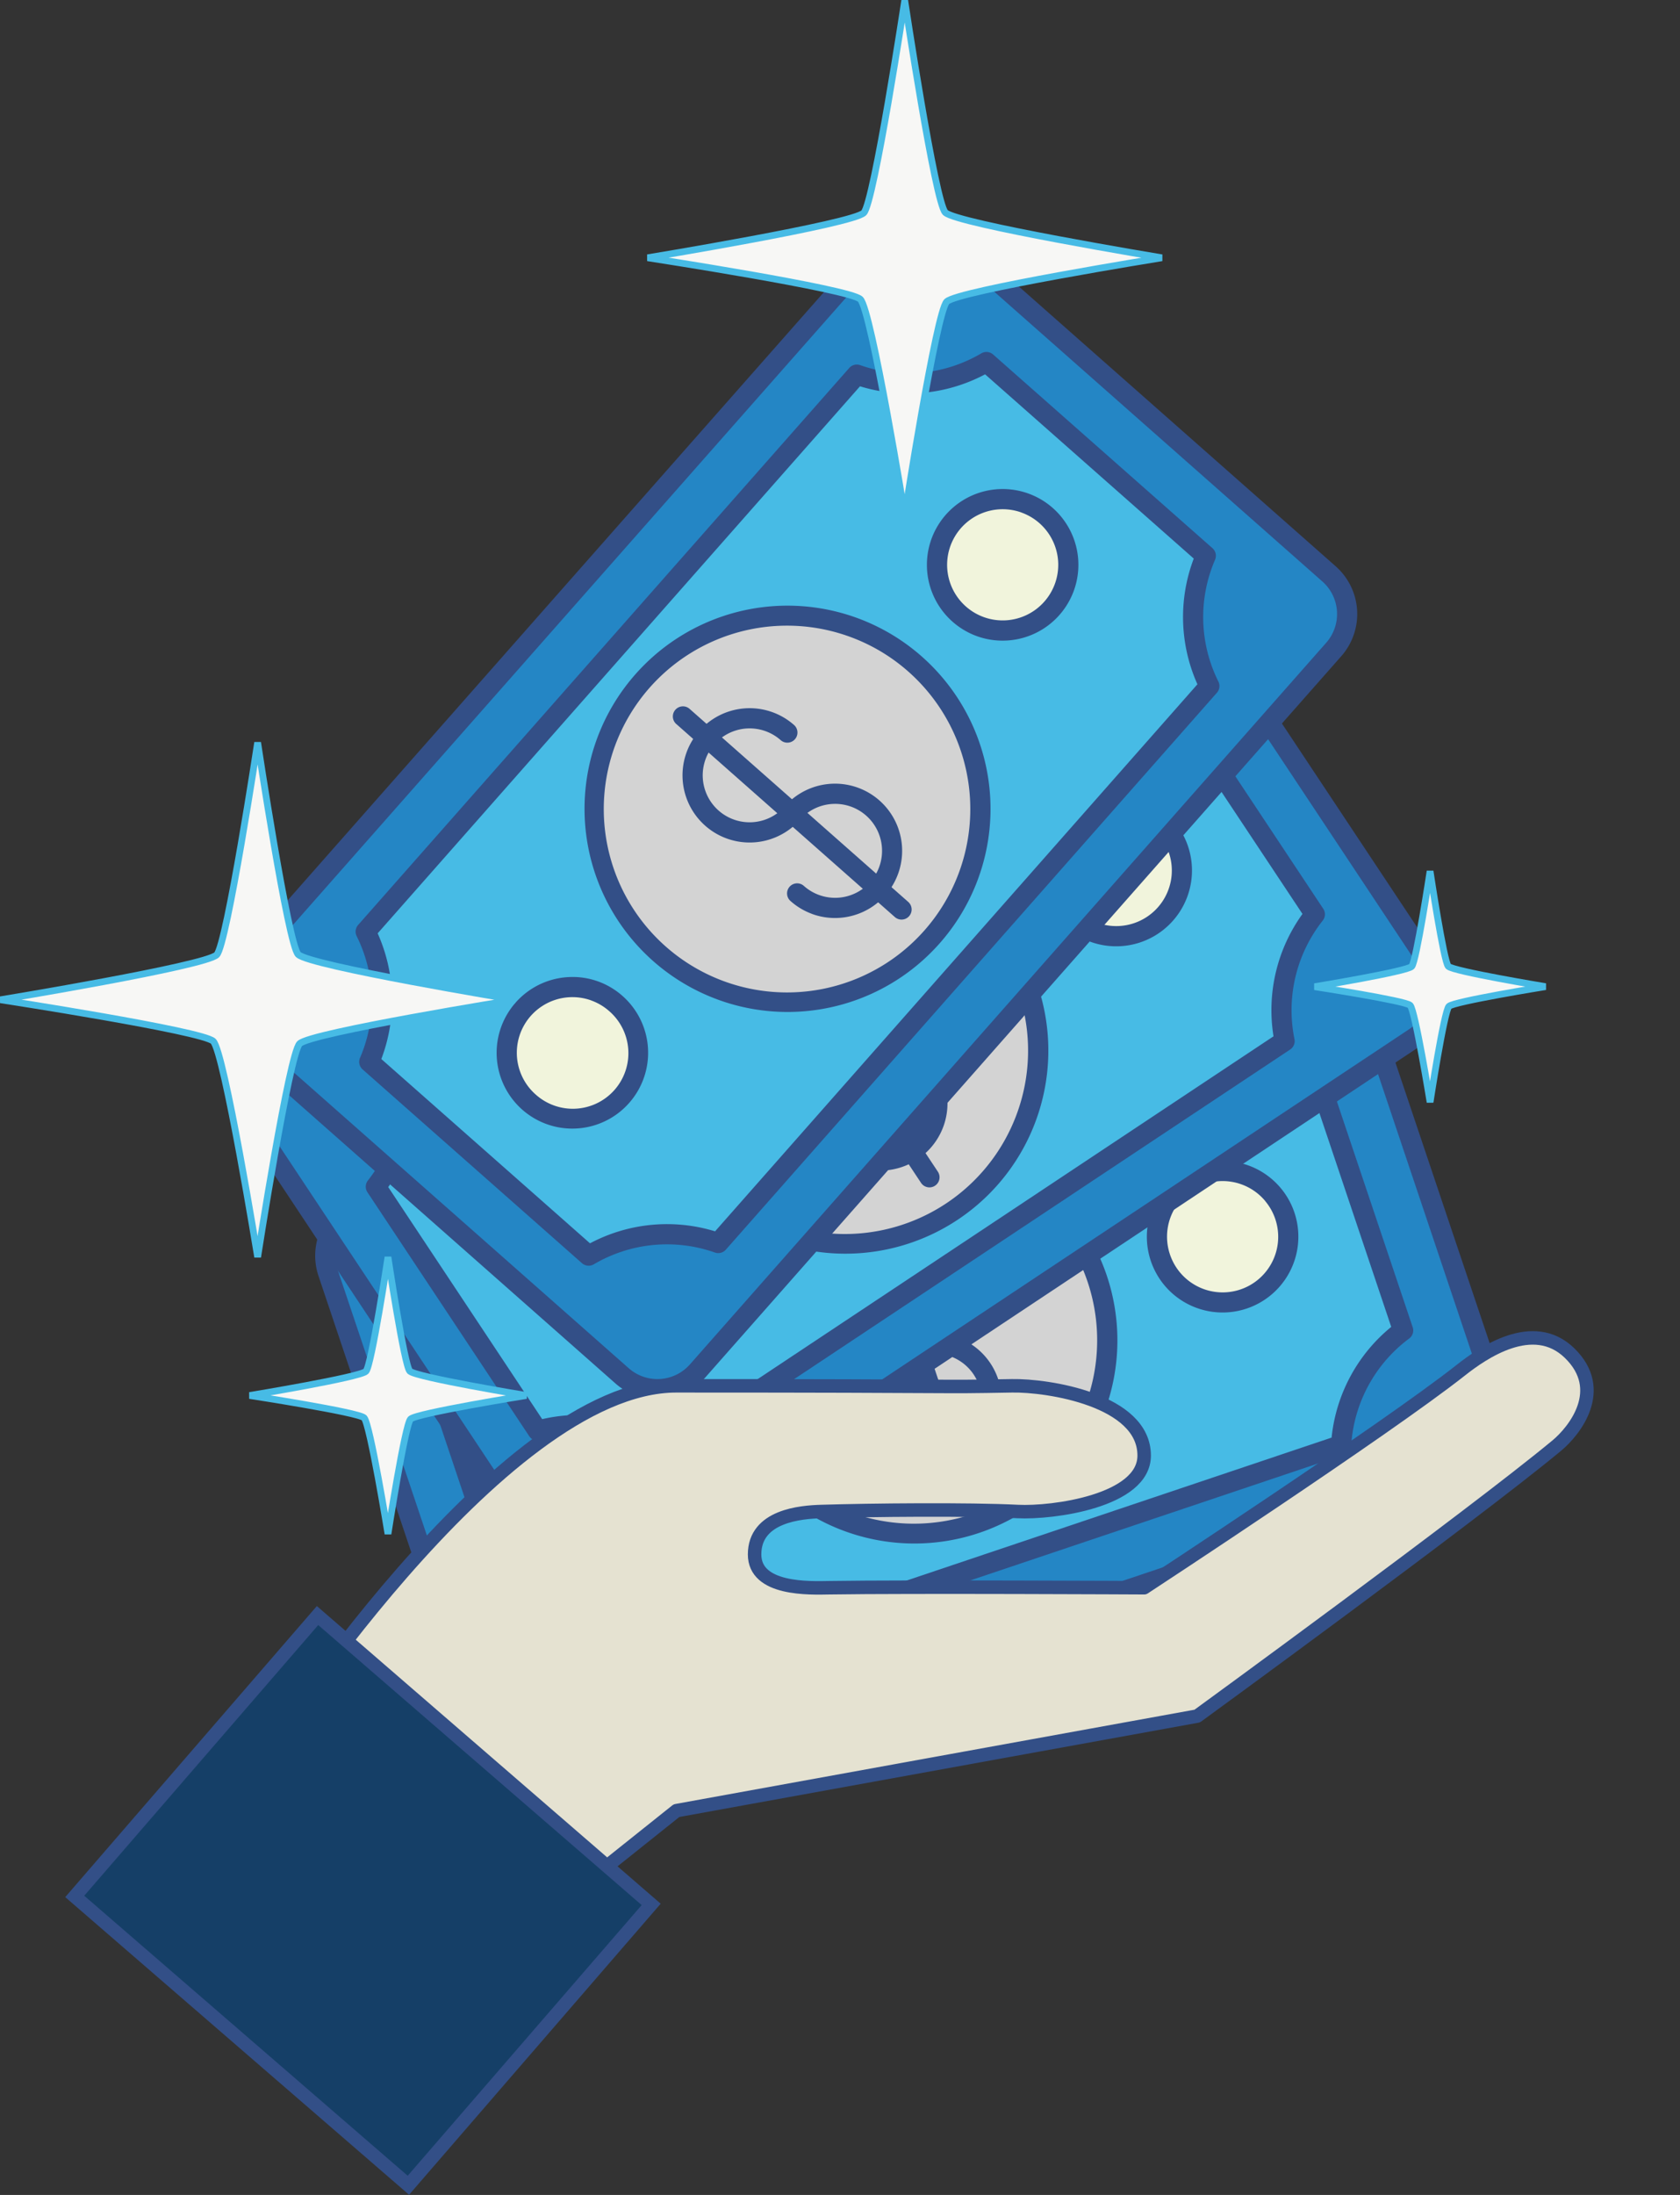 <svg xmlns="http://www.w3.org/2000/svg" width="124.619" height="162.699" viewBox="0 0 124.619 162.699">
  <rect x="0" y="0" width="124.619" height="162.699" fill="#333333" stroke="none"/>
  <g id="Grupo_8801" data-name="Grupo 8801" transform="translate(-125.456 -154.147)">
    <g id="Grupo_8798" data-name="Grupo 8798" transform="translate(7 85)">
      <g id="Grupo_8795" data-name="Grupo 8795" transform="translate(182.957 -76.21) rotate(50)">
        <g id="Grupo_8792" data-name="Grupo 8792" transform="translate(154.537 110.032)">
          <g id="Grupo_8791" data-name="Grupo 8791" transform="translate(0 0)">
            <g id="Grupo_8781" data-name="Grupo 8781">
              <path id="Trazado_9062" data-name="Trazado 9062" d="M734.168,95.846a3.965,3.965,0,0,1,2.243,5.138L710.35,167.4a3.961,3.961,0,0,1-5.136,2.241l-34.634-13.592a3.959,3.959,0,0,1-2.24-5.136L694.4,84.5a3.964,3.964,0,0,1,5.138-2.243Z" transform="translate(-667.313 -81.232)" fill="#2486c5"/>
              <path id="Trazado_9063" data-name="Trazado 9063" d="M706.912,170.912a4.721,4.721,0,0,1-1.723-.328l-34.634-13.593a4.708,4.708,0,0,1-2.663-6.108l26.058-66.409a4.712,4.712,0,0,1,6.108-2.665L734.691,95.4a4.719,4.719,0,0,1,2.666,6.106L711.3,167.919a4.679,4.679,0,0,1-2.5,2.6A4.733,4.733,0,0,1,706.912,170.912Zm-8.577-87.933a3.226,3.226,0,0,0-2.991,2.042l-26.058,66.41A3.21,3.21,0,0,0,671.1,155.6l34.633,13.592a3.216,3.216,0,0,0,4.168-1.817l26.061-66.413a3.218,3.218,0,0,0-1.819-4.166L699.51,83.2A3.23,3.23,0,0,0,698.335,82.978Z" transform="translate(-667.562 -81.481)" fill="#334f87"/>
            </g>
            <g id="Grupo_8782" data-name="Grupo 8782" transform="translate(8.022 7.801)">
              <path id="Trazado_9064" data-name="Trazado 9064" d="M693.532,91.358l-20.111,51.256a11.505,11.505,0,0,1,3.552,8.979l20.2,7.93a11.492,11.492,0,0,1,8.713-4.166L726,104.1a11.492,11.492,0,0,1-3.551-8.981l-20.206-7.927A11.5,11.5,0,0,1,693.532,91.358Z" transform="translate(-672.672 -86.443)" fill="#47bbe5"/>
              <path id="Trazado_9065" data-name="Trazado 9065" d="M697.425,160.521a.731.731,0,0,1-.274-.052l-20.2-7.93a.747.747,0,0,1-.473-.74,10.713,10.713,0,0,0-3.322-8.394.75.75,0,0,1-.181-.816l20.113-51.256a.748.748,0,0,1,.689-.475,10.7,10.7,0,0,0,8.144-3.9.75.75,0,0,1,.85-.22l20.2,7.927a.746.746,0,0,1,.475.74,10.7,10.7,0,0,0,3.32,8.4.751.751,0,0,1,.181.816l-20.113,51.257a.751.751,0,0,1-.689.476A10.7,10.7,0,0,0,698,160.248.748.748,0,0,1,697.425,160.521Zm-19.436-9.181,19.217,7.542a12.183,12.183,0,0,1,8.415-4.008l19.752-50.341a12.19,12.19,0,0,1-3.442-8.663L702.715,88.33a12.186,12.186,0,0,1-8.416,4.008l-19.752,50.34A12.192,12.192,0,0,1,677.989,151.339Z" transform="translate(-672.921 -86.692)" fill="#334f87"/>
            </g>
            <g id="Grupo_8783" data-name="Grupo 8783" transform="translate(20.005 29.65)">
              <path id="Trazado_9066" data-name="Trazado 9066" d="M700.958,102.783a14.308,14.308,0,1,1-18.542,8.093A14.309,14.309,0,0,1,700.958,102.783Z" transform="translate(-680.678 -101.037)" fill="#d3d3d3"/>
              <path id="Trazado_9067" data-name="Trazado 9067" d="M695.963,131.409a15.057,15.057,0,1,1,5.517-29.073h0a15.056,15.056,0,0,1-5.517,29.073Zm.012-28.625a13.594,13.594,0,1,0,4.958.945h0A13.542,13.542,0,0,0,695.975,102.784Z" transform="translate(-680.925 -101.287)" fill="#334f87"/>
            </g>
            <g id="Grupo_8786" data-name="Grupo 8786" transform="translate(20.631 16.644)">
              <g id="Grupo_8784" data-name="Grupo 8784" transform="translate(17.619)">
                <path id="Trazado_9068" data-name="Trazado 9068" d="M700.264,93.435a4.87,4.87,0,1,1-6.313,2.756A4.871,4.871,0,0,1,700.264,93.435Z" transform="translate(-692.864 -92.351)" fill="#f1f4dc"/>
                <path id="Trazado_9069" data-name="Trazado 9069" d="M698.736,103.839a5.62,5.62,0,1,1,2.051-10.852h0a5.621,5.621,0,0,1-2.051,10.852Zm0-9.743a4.121,4.121,0,0,0-1.512,7.957A4.121,4.121,0,1,0,698.74,94.1Z" transform="translate(-693.113 -92.599)" fill="#334f87"/>
              </g>
              <g id="Grupo_8785" data-name="Grupo 8785" transform="translate(0 44.9)">
                <path id="Trazado_9070" data-name="Trazado 9070" d="M688.493,123.431a4.87,4.87,0,1,1-6.313,2.753A4.869,4.869,0,0,1,688.493,123.431Z" transform="translate(-681.096 -122.342)" fill="#f1f4dc"/>
                <path id="Trazado_9071" data-name="Trazado 9071" d="M686.966,133.835a5.62,5.62,0,1,1,2.05-10.852h0a5.621,5.621,0,0,1-2.05,10.852Zm0-9.746a4.128,4.128,0,1,0,1.5.287h0A4.112,4.112,0,0,0,686.963,124.089Z" transform="translate(-681.344 -122.591)" fill="#334f87"/>
              </g>
            </g>
            <g id="Grupo_8790" data-name="Grupo 8790" transform="translate(24.701 38.364)">
              <g id="Grupo_8787" data-name="Grupo 8787" transform="translate(1.889)">
                <path id="Trazado_9072" data-name="Trazado 9072" d="M690.3,117.068a4.979,4.979,0,1,1,1.817-9.614.749.749,0,0,1-.549,1.394,3.481,3.481,0,1,0,1.969,4.511.749.749,0,0,1,1.4.546,4.987,4.987,0,0,1-4.632,3.163Z" transform="translate(-685.324 -107.107)" fill="#334f87"/>
              </g>
              <g id="Grupo_8788" data-name="Grupo 8788" transform="translate(10.055 3.09)">
                <path id="Trazado_9073" data-name="Trazado 9073" d="M695.459,119.131a4.951,4.951,0,0,1-1.811-.344.748.748,0,1,1,.546-1.392,3.482,3.482,0,1,0-1.969-4.515.749.749,0,0,1-1.4-.546,4.979,4.979,0,1,1,4.629,6.8Z" transform="translate(-690.779 -109.171)" fill="#334f87"/>
              </g>
              <g id="Grupo_8789" data-name="Grupo 8789" transform="translate(0 1.831)">
                <path id="Trazado_9074" data-name="Trazado 9074" d="M704.922,117.719a.767.767,0,0,1-.274-.052l-20.11-7.892a.748.748,0,1,1,.546-1.392l20.111,7.891a.749.749,0,0,1-.274,1.446Z" transform="translate(-684.062 -108.33)" fill="#334f87"/>
              </g>
            </g>
          </g>
        </g>
        <g id="Grupo_8793" data-name="Grupo 8793" transform="matrix(0.966, -0.259, 0.259, 0.966, 124.396, 110.748)">
          <g id="Grupo_8791-2" data-name="Grupo 8791" transform="translate(0 0)">
            <g id="Grupo_8781-2" data-name="Grupo 8781">
              <path id="Trazado_9062-2" data-name="Trazado 9062" d="M66.1,13.865A3.965,3.965,0,0,1,68.347,19L42.286,85.415a3.961,3.961,0,0,1-5.136,2.241L2.516,74.064a3.959,3.959,0,0,1-2.24-5.136L26.334,2.517A3.964,3.964,0,0,1,31.471.275Z" transform="translate(0.75 0.75)" fill="#2486c5"/>
              <path id="Trazado_9063-2" data-name="Trazado 9063" d="M39.349,89.431a4.72,4.72,0,0,1-1.723-.328L2.992,75.51A4.708,4.708,0,0,1,.329,69.4L26.386,2.993A4.712,4.712,0,0,1,32.494.328l34.634,13.59a4.719,4.719,0,0,1,2.666,6.106L43.734,86.438a4.68,4.68,0,0,1-2.5,2.6A4.734,4.734,0,0,1,39.349,89.431ZM30.773,1.5a3.226,3.226,0,0,0-2.991,2.042L1.724,69.95A3.21,3.21,0,0,0,3.54,74.117L38.173,87.709a3.216,3.216,0,0,0,4.168-1.817L68.4,19.478a3.218,3.218,0,0,0-1.819-4.166L31.948,1.72A3.23,3.23,0,0,0,30.773,1.5Z" fill="#334f87"/>
            </g>
            <g id="Grupo_8782-2" data-name="Grupo 8782" transform="translate(8.022 7.801)">
              <path id="Trazado_9064-2" data-name="Trazado 9064" d="M20.111,4.166,0,55.422A11.505,11.505,0,0,1,3.552,64.4l20.2,7.93a11.491,11.491,0,0,1,8.713-4.166L52.581,16.908A11.492,11.492,0,0,1,49.03,7.927L28.824,0A11.5,11.5,0,0,1,20.111,4.166Z" transform="translate(0.749 0.749)" fill="#47bbe5"/>
              <path id="Trazado_9065-2" data-name="Trazado 9065" d="M24.5,73.829a.73.73,0,0,1-.274-.052l-20.2-7.93a.747.747,0,0,1-.473-.74A10.714,10.714,0,0,0,.233,56.713.75.75,0,0,1,.051,55.9L20.164,4.642a.748.748,0,0,1,.689-.475A10.7,10.7,0,0,0,29,.272a.75.75,0,0,1,.85-.22l20.2,7.927a.746.746,0,0,1,.475.74,10.7,10.7,0,0,0,3.32,8.4.751.751,0,0,1,.181.816L33.915,69.187a.751.751,0,0,1-.689.476,10.7,10.7,0,0,0-8.144,3.894A.748.748,0,0,1,24.5,73.829ZM5.068,64.648,24.286,72.19A12.183,12.183,0,0,1,32.7,68.182L52.453,17.841a12.19,12.19,0,0,1-3.442-8.663L29.795,1.638a12.187,12.187,0,0,1-8.416,4.008L1.626,55.986A12.192,12.192,0,0,1,5.068,64.648Z" transform="translate(0 0)" fill="#334f87"/>
            </g>
            <g id="Grupo_8783-2" data-name="Grupo 8783" transform="translate(20.005 29.65)">
              <path id="Trazado_9066-2" data-name="Trazado 9066" d="M19.535.993A14.308,14.308,0,1,1,.993,9.086,14.309,14.309,0,0,1,19.535.993Z" transform="translate(0.745 0.753)" fill="#d3d3d3"/>
              <path id="Trazado_9067-2" data-name="Trazado 9067" d="M15.037,30.122a15.059,15.059,0,0,1-14-20.557A15.051,15.051,0,0,1,20.554,1.05h0a15.056,15.056,0,0,1-5.517,29.073ZM15.049,1.5a13.594,13.594,0,1,0,4.958.945h0A13.543,13.543,0,0,0,15.049,1.5Z" transform="translate(0 0)" fill="#334f87"/>
            </g>
            <g id="Grupo_8786-2" data-name="Grupo 8786" transform="translate(20.631 16.644)">
              <g id="Grupo_8784-2" data-name="Grupo 8784" transform="translate(17.619 0)">
                <path id="Trazado_9068-2" data-name="Trazado 9068" d="M6.651.337A4.87,4.87,0,1,1,.338,3.093,4.871,4.871,0,0,1,6.651.337Z" transform="translate(0.749 0.747)" fill="#f1f4dc"/>
                <path id="Trazado_9069-2" data-name="Trazado 9069" d="M5.623,11.24A5.62,5.62,0,1,1,7.674.388h0A5.621,5.621,0,0,1,5.623,11.24Zm0-9.743A4.121,4.121,0,0,0,4.116,9.454,4.122,4.122,0,0,0,9.4,3.97,4.121,4.121,0,0,0,5.628,1.5Z" transform="translate(0)" fill="#334f87"/>
              </g>
              <g id="Grupo_8785-2" data-name="Grupo 8785" transform="translate(0 44.9)">
                <path id="Trazado_9070-2" data-name="Trazado 9070" d="M6.651.338A4.87,4.87,0,1,1,.338,3.091,4.869,4.869,0,0,1,6.651.338Z" transform="translate(0.747 0.751)" fill="#f1f4dc"/>
                <path id="Trazado_9071-2" data-name="Trazado 9071" d="M5.622,11.244A5.62,5.62,0,0,1,3.372.473a5.576,5.576,0,0,1,4.3-.081h0A5.621,5.621,0,0,1,5.622,11.244Zm0-9.746A4.123,4.123,0,0,0,4.113,9.459,4.122,4.122,0,1,0,7.124,1.785h0A4.113,4.113,0,0,0,5.619,1.5Z" transform="translate(0 0)" fill="#334f87"/>
              </g>
            </g>
            <g id="Grupo_8790-2" data-name="Grupo 8790" transform="translate(24.701 38.364)">
              <g id="Grupo_8787-2" data-name="Grupo 8787" transform="translate(1.889 0)">
                <path id="Trazado_9072-2" data-name="Trazado 9072" d="M4.981,9.961A4.979,4.979,0,1,1,6.8.347a.749.749,0,0,1-.549,1.394A3.48,3.48,0,1,0,3.71,8.221a3.477,3.477,0,0,0,4.508-1.97.749.749,0,0,1,1.4.546A4.987,4.987,0,0,1,4.981,9.961Z" transform="translate(0)" fill="#334f87"/>
              </g>
              <g id="Grupo_8788-2" data-name="Grupo 8788" transform="translate(10.055 3.09)">
                <path id="Trazado_9073-2" data-name="Trazado 9073" d="M4.68,9.959a4.952,4.952,0,0,1-1.811-.344.748.748,0,1,1,.546-1.392A3.482,3.482,0,1,0,1.446,3.708a.749.749,0,0,1-1.4-.546,4.979,4.979,0,1,1,4.629,6.8Z" transform="translate(0 0)" fill="#334f87"/>
              </g>
              <g id="Grupo_8789-2" data-name="Grupo 8789" transform="translate(0 1.831)">
                <path id="Trazado_9074-2" data-name="Trazado 9074" d="M20.859,9.389a.767.767,0,0,1-.274-.052L.476,1.444A.748.748,0,1,1,1.022.052L21.133,7.943a.749.749,0,0,1-.274,1.446Z" transform="translate(0 0)" fill="#334f87"/>
              </g>
            </g>
          </g>
        </g>
        <g id="Grupo_8794" data-name="Grupo 8794" transform="translate(100.645 115.437) rotate(-30)">
          <g id="Grupo_8791-3" data-name="Grupo 8791" transform="translate(0 0)">
            <g id="Grupo_8781-3" data-name="Grupo 8781">
              <path id="Trazado_9062-3" data-name="Trazado 9062" d="M66.1,13.865A3.965,3.965,0,0,1,68.347,19L42.286,85.415a3.961,3.961,0,0,1-5.136,2.241L2.516,74.064a3.959,3.959,0,0,1-2.24-5.136L26.333,2.517A3.964,3.964,0,0,1,31.471.275Z" transform="translate(0.75 0.749)" fill="#2486c5"/>
              <path id="Trazado_9063-3" data-name="Trazado 9063" d="M39.349,89.431a4.72,4.72,0,0,1-1.723-.328L2.992,75.51A4.708,4.708,0,0,1,.329,69.4L26.386,2.993A4.712,4.712,0,0,1,32.494.328l34.634,13.59a4.719,4.719,0,0,1,2.666,6.106L43.734,86.438a4.68,4.68,0,0,1-2.5,2.6A4.734,4.734,0,0,1,39.349,89.431ZM30.773,1.5a3.226,3.226,0,0,0-2.991,2.042L1.724,69.95A3.21,3.21,0,0,0,3.54,74.117L38.173,87.709a3.216,3.216,0,0,0,4.168-1.817L68.4,19.478a3.218,3.218,0,0,0-1.819-4.166L31.948,1.72A3.23,3.23,0,0,0,30.773,1.5Z" fill="#334f87"/>
            </g>
            <g id="Grupo_8782-3" data-name="Grupo 8782" transform="translate(8.022 7.801)">
              <path id="Trazado_9064-3" data-name="Trazado 9064" d="M20.111,4.166,0,55.422A11.505,11.505,0,0,1,3.552,64.4l20.2,7.93a11.492,11.492,0,0,1,8.713-4.166L52.581,16.908A11.493,11.493,0,0,1,49.03,7.927L28.824,0A11.5,11.5,0,0,1,20.111,4.166Z" transform="translate(0.749 0.749)" fill="#47bbe5"/>
              <path id="Trazado_9065-3" data-name="Trazado 9065" d="M24.5,73.829a.731.731,0,0,1-.274-.052l-20.2-7.93a.747.747,0,0,1-.473-.74A10.714,10.714,0,0,0,.233,56.713.75.75,0,0,1,.051,55.9L20.164,4.642a.748.748,0,0,1,.689-.475A10.7,10.7,0,0,0,29,.272a.75.75,0,0,1,.85-.22l20.2,7.927a.746.746,0,0,1,.475.74,10.7,10.7,0,0,0,3.32,8.4.751.751,0,0,1,.181.816L33.915,69.187a.751.751,0,0,1-.689.476,10.7,10.7,0,0,0-8.144,3.894A.748.748,0,0,1,24.5,73.829ZM5.068,64.648,24.286,72.19A12.183,12.183,0,0,1,32.7,68.182L52.453,17.841a12.19,12.19,0,0,1-3.442-8.663L29.795,1.638a12.187,12.187,0,0,1-8.416,4.008L1.626,55.986A12.192,12.192,0,0,1,5.068,64.648Z" transform="translate(0 0)" fill="#334f87"/>
            </g>
            <g id="Grupo_8783-3" data-name="Grupo 8783" transform="translate(20.005 29.65)">
              <path id="Trazado_9066-3" data-name="Trazado 9066" d="M19.535.993A14.308,14.308,0,1,1,.993,9.086,14.309,14.309,0,0,1,19.535.993Z" transform="translate(0.745 0.753)" fill="#d3d3d3"/>
              <path id="Trazado_9067-3" data-name="Trazado 9067" d="M15.037,30.122a15.059,15.059,0,0,1-14-20.557A15.051,15.051,0,0,1,20.554,1.05h0a15.056,15.056,0,0,1-5.517,29.073ZM15.049,1.5a13.594,13.594,0,1,0,4.958.945h0A13.543,13.543,0,0,0,15.049,1.5Z" transform="translate(0 0)" fill="#334f87"/>
            </g>
            <g id="Grupo_8786-3" data-name="Grupo 8786" transform="translate(20.631 16.644)">
              <g id="Grupo_8784-3" data-name="Grupo 8784" transform="translate(17.619 0)">
                <path id="Trazado_9068-3" data-name="Trazado 9068" d="M6.651.337A4.87,4.87,0,1,1,.338,3.093,4.871,4.871,0,0,1,6.651.337Z" transform="translate(0.749 0.747)" fill="#f1f4dc"/>
                <path id="Trazado_9069-3" data-name="Trazado 9069" d="M5.623,11.24A5.62,5.62,0,1,1,7.674.388h0A5.621,5.621,0,0,1,5.623,11.24Zm0-9.743A4.121,4.121,0,0,0,4.116,9.454,4.122,4.122,0,0,0,9.4,3.97,4.121,4.121,0,0,0,5.628,1.5Z" transform="translate(0 0)" fill="#334f87"/>
              </g>
              <g id="Grupo_8785-3" data-name="Grupo 8785" transform="translate(0 44.9)">
                <path id="Trazado_9070-3" data-name="Trazado 9070" d="M6.651.338A4.87,4.87,0,1,1,.338,3.091,4.869,4.869,0,0,1,6.651.338Z" transform="translate(0.747 0.751)" fill="#f1f4dc"/>
                <path id="Trazado_9071-3" data-name="Trazado 9071" d="M5.622,11.244A5.62,5.62,0,0,1,3.372.473a5.576,5.576,0,0,1,4.3-.081h0A5.621,5.621,0,0,1,5.622,11.244Zm0-9.746A4.123,4.123,0,0,0,4.113,9.459,4.122,4.122,0,1,0,7.124,1.785h0A4.112,4.112,0,0,0,5.619,1.5Z" transform="translate(0 0)" fill="#334f87"/>
              </g>
            </g>
            <g id="Grupo_8790-3" data-name="Grupo 8790" transform="translate(24.701 38.364)">
              <g id="Grupo_8787-3" data-name="Grupo 8787" transform="translate(1.889 0)">
                <path id="Trazado_9072-3" data-name="Trazado 9072" d="M4.981,9.961A4.979,4.979,0,1,1,6.8.347a.749.749,0,0,1-.549,1.394A3.48,3.48,0,1,0,3.71,8.221a3.477,3.477,0,0,0,4.508-1.97.749.749,0,0,1,1.4.546A4.987,4.987,0,0,1,4.981,9.961Z" transform="translate(0)" fill="#334f87"/>
              </g>
              <g id="Grupo_8788-3" data-name="Grupo 8788" transform="translate(10.055 3.09)">
                <path id="Trazado_9073-3" data-name="Trazado 9073" d="M4.68,9.959a4.951,4.951,0,0,1-1.811-.344.748.748,0,1,1,.546-1.392A3.482,3.482,0,1,0,1.446,3.708a.749.749,0,0,1-1.4-.546,4.979,4.979,0,1,1,4.629,6.8Z" transform="translate(0 0)" fill="#334f87"/>
              </g>
              <g id="Grupo_8789-3" data-name="Grupo 8789" transform="translate(0 1.831)">
                <path id="Trazado_9074-3" data-name="Trazado 9074" d="M20.859,9.389a.767.767,0,0,1-.274-.052L.476,1.444A.748.748,0,1,1,1.022.052L21.133,7.943a.749.749,0,0,1-.274,1.446Z" transform="translate(0 0)" fill="#334f87"/>
              </g>
            </g>
          </g>
        </g>
      </g>
      <g id="Grupo_8557" data-name="Grupo 8557" transform="translate(118.496 124.184)">
        <path id="Trazado_1010" data-name="Trazado 1010" d="M-225.761-163.769s-2.468-15.171-3.292-15.995c-.769-.769-15.78-3.077-15.78-3.077s15.2-2.5,16.037-3.332c.759-.759,3.034-15.738,3.034-15.738s2.256,14.961,3.01,15.713c.839.841,16.062,3.358,16.062,3.358s-15.142,2.439-15.954,3.251C-223.423-178.81-225.761-163.769-225.761-163.769Z" transform="translate(244.833 201.911)" fill="#f7f7f5" stroke="#47bbe5" stroke-width="0.5"/>
      </g>
      <g id="Grupo_8800" data-name="Grupo 8800" transform="translate(166.496 69.184)">
        <path id="Trazado_1010-2" data-name="Trazado 1010" d="M-225.761-163.769s-2.468-15.171-3.292-15.995c-.769-.769-15.78-3.077-15.78-3.077s15.2-2.5,16.037-3.332c.759-.759,3.034-15.738,3.034-15.738s2.256,14.961,3.01,15.713c.839.841,16.062,3.358,16.062,3.358s-15.142,2.439-15.954,3.251C-223.423-178.81-225.761-163.769-225.761-163.769Z" transform="translate(244.833 201.911)" fill="#f7f7f5" stroke="#47bbe5" stroke-width="0.5"/>
      </g>
      <g id="Grupo_8796" data-name="Grupo 8796" transform="translate(136.975 162.326)">
        <path id="Trazado_1010-3" data-name="Trazado 1010" d="M-234.572-181.39s-1.328-8.162-1.771-8.605c-.414-.414-8.49-1.655-8.49-1.655s8.179-1.345,8.628-1.793c.408-.408,1.632-8.467,1.632-8.467s1.214,8.049,1.619,8.454c.451.452,8.641,1.806,8.641,1.806s-8.147,1.312-8.584,1.749C-233.314-189.482-234.572-181.39-234.572-181.39Z" transform="translate(244.833 201.911)" fill="#f7f7f5" stroke="#47bbe5" stroke-width="0.5"/>
      </g>
      <g id="Grupo_8797" data-name="Grupo 8797" transform="translate(215.975 133.723)">
        <path id="Trazado_1010-4" data-name="Trazado 1010" d="M-236.271-184.787s-1.108-6.811-1.478-7.181c-.345-.345-7.085-1.381-7.085-1.381s6.826-1.122,7.2-1.5c.341-.341,1.362-7.066,1.362-7.066s1.013,6.717,1.351,7.055c.376.377,7.211,1.507,7.211,1.507s-6.8,1.095-7.163,1.46S-236.271-184.787-236.271-184.787Z" transform="translate(244.833 201.911)" fill="#f7f7f5" stroke="#47bbe5" stroke-width="0.5"/>
      </g>
    </g>
    <g id="Grupo_8667" data-name="Grupo 8667" transform="translate(2 -3)">
      <g id="Grupo_8665" data-name="Grupo 8665" transform="translate(-3 -28.816)">
        <g id="Grupo_8663" data-name="Grupo 8663" transform="translate(132 227.811)">
          <g id="Grupo_8662" data-name="Grupo 8662" transform="translate(0 57.323)">
            <g id="Grupo_8661" data-name="Grupo 8661" transform="translate(0)">
              <path id="Trazado_8915" data-name="Trazado 8915" d="M285.6,222.476c-2.7-2.616-6.459.009-8.06,1.275-5.593,4.411-23.488,16.125-23.488,16.125s-17.49-.09-23.319,0c-1.521.027-5.579.18-5.579-2.468,0-2.879,3.469-3.136,4.936-3.181,3.647-.112,10.949-.185,14.593,0,2.558.13,9.369-.769,9.369-4.148,0-4.133-7.176-5.217-9.8-5.17-6.224.113-2.144,0-24.907,0-13.149,0-30.776,27.7-30.776,27.7l16.913,14.863L219.36,256.4l38.627-7.01s20.231-14.724,26.657-20.037C285.982,228.248,288.407,225.195,285.6,222.476Z" transform="translate(-174.724 -221.358)" fill="#e5e2d1" stroke="#334f87" stroke-linecap="round" stroke-linejoin="round" stroke-width="1"/>
              <path id="Trazado_8916" data-name="Trazado 8916" d="M0,0H27.539V32.737H0Z" transform="matrix(0.654, -0.756, 0.756, 0.654, 0, 41.4)" fill="#153f67" stroke="#334f87" stroke-linecap="round" stroke-width="1"/>
            </g>
          </g>
        </g>
      </g>
    </g>
  </g>
</svg>
